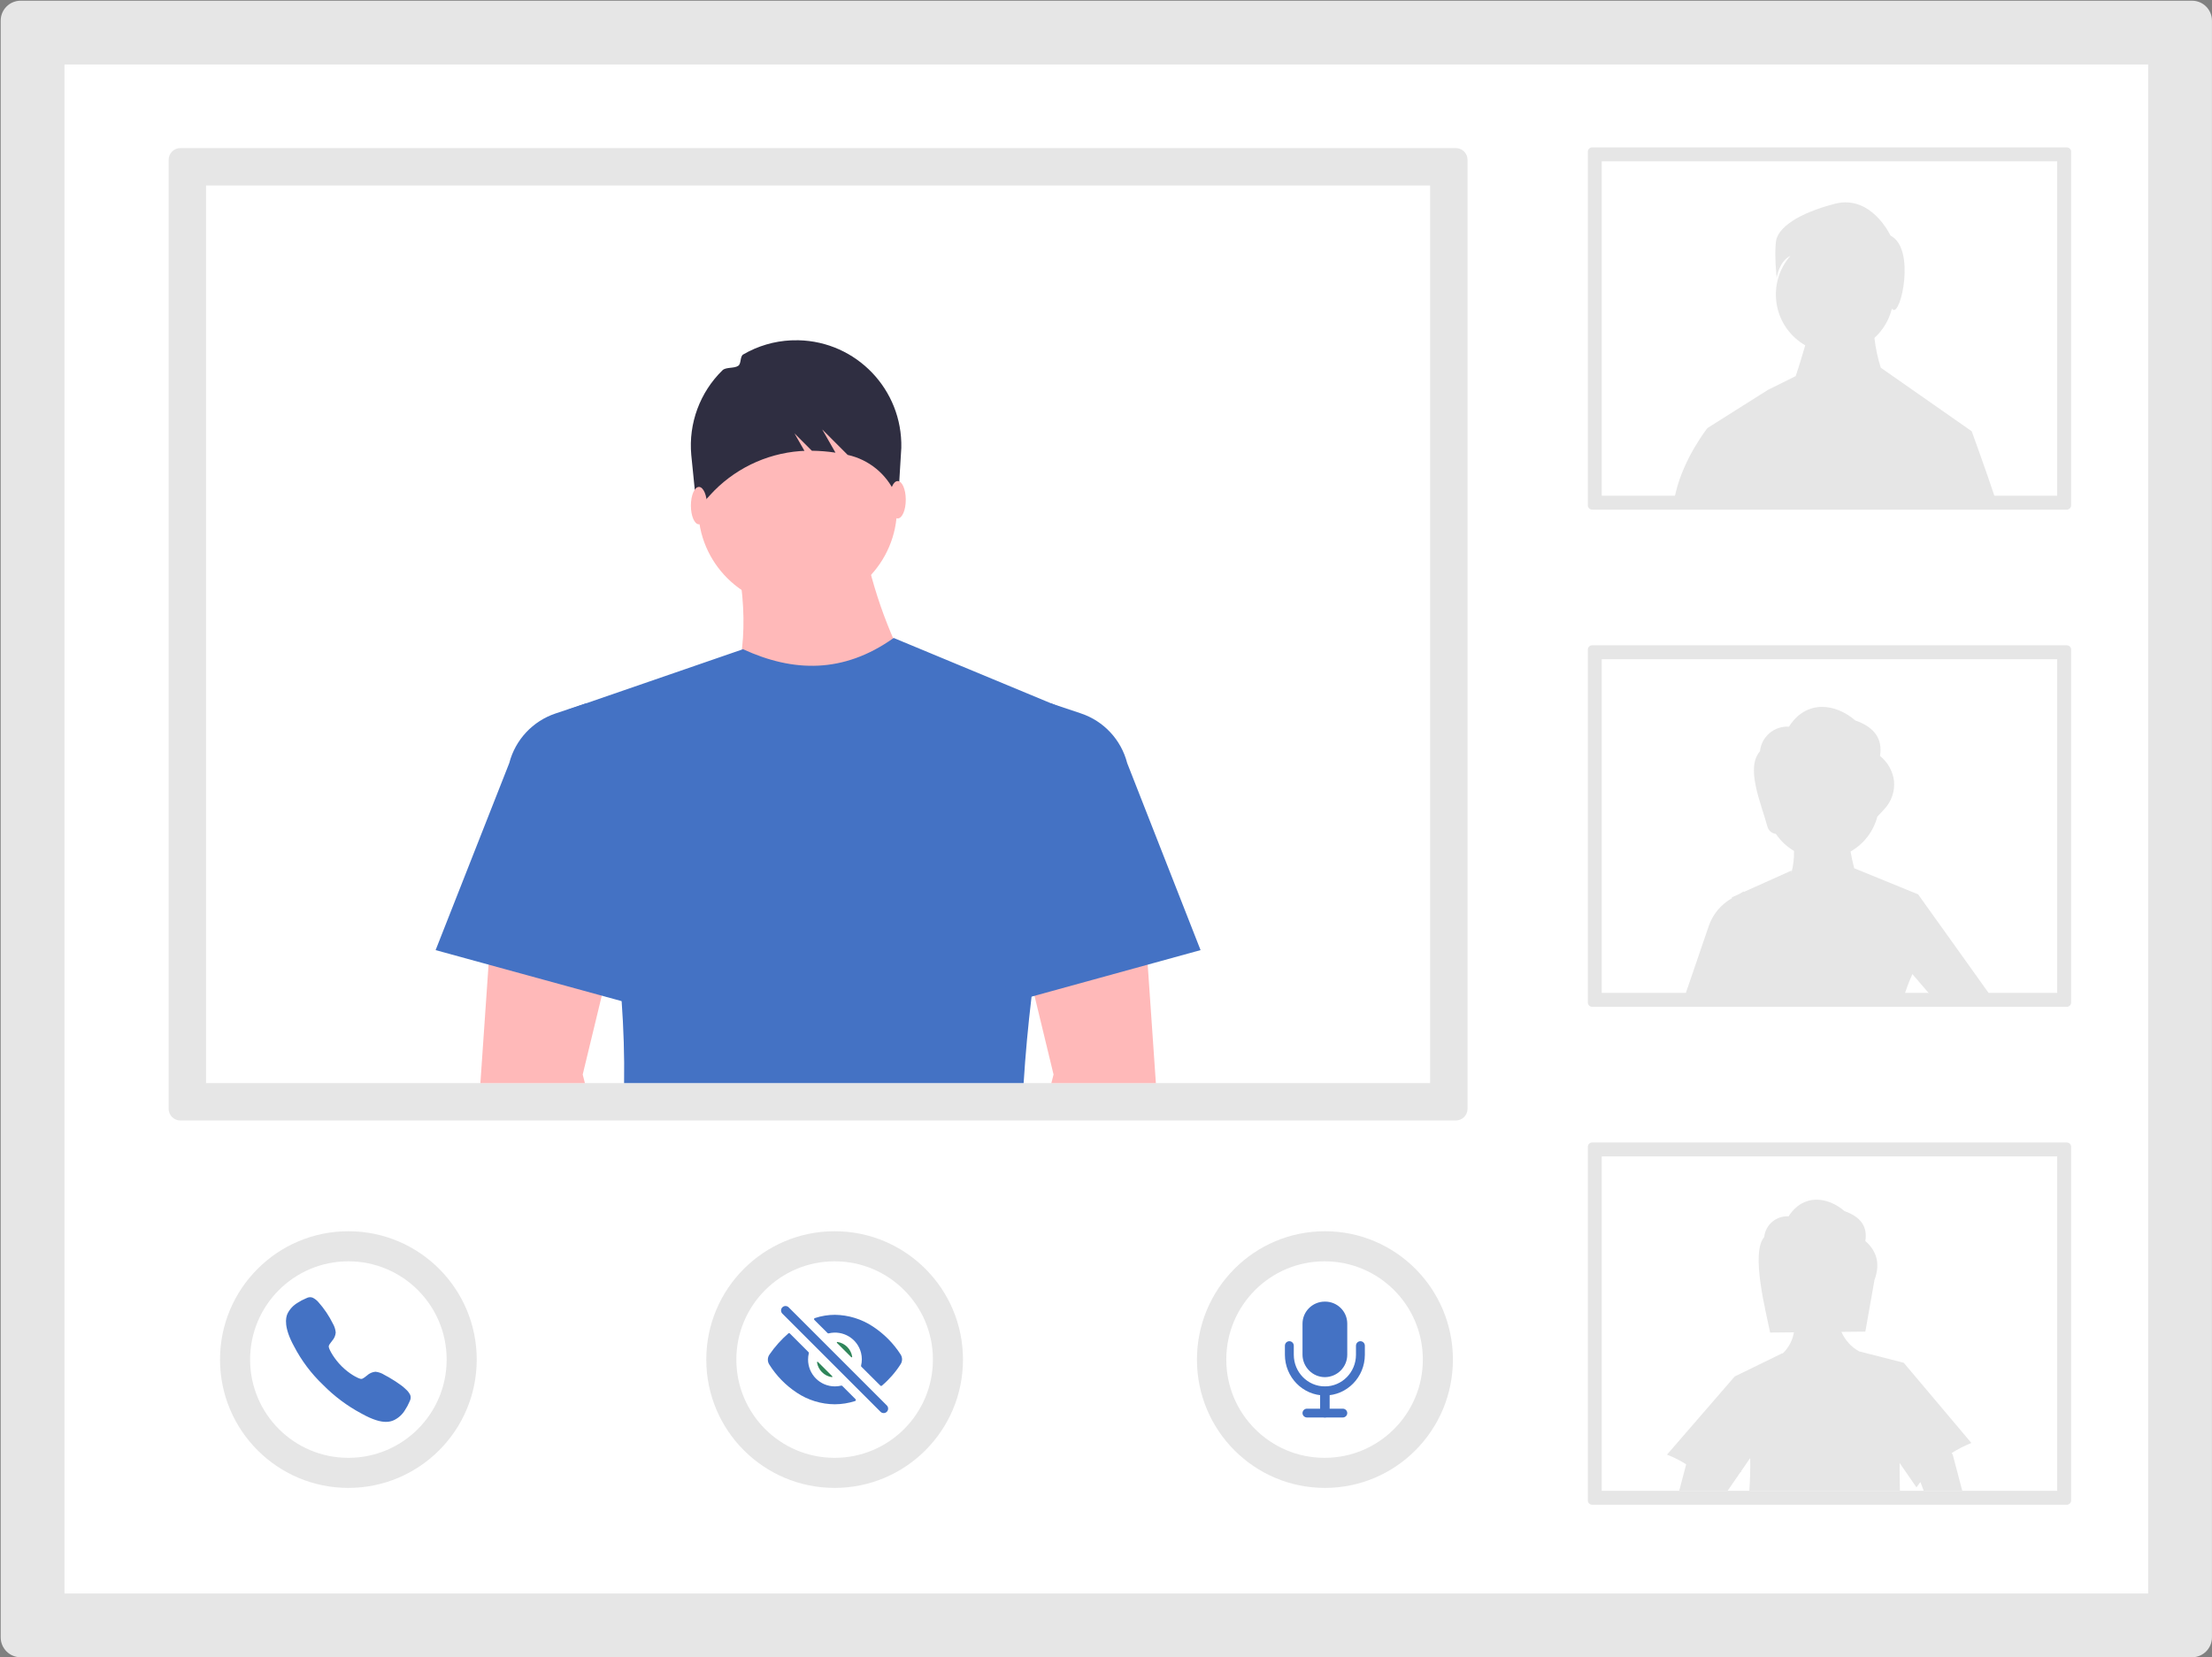 <svg width="3016" height="2260" xmlns="http://www.w3.org/2000/svg" xmlns:xlink="http://www.w3.org/1999/xlink" overflow="hidden"><rect width="100%" height="100%" fill="#808080" stroke="none"/><defs><clipPath id="clip0"><rect x="692" y="107" width="3016" height="2260"/></clipPath></defs><g clip-path="url(#clip0)" transform="translate(-692 -107)"><path d="M720.103 107.956C705.111 107.977 692.959 120.128 692.942 135.126L692.942 2339.79C692.959 2354.78 705.111 2366.94 720.103 2366.96L3680.78 2366.96C3695.77 2366.94 3707.91 2354.78 3707.94 2339.79L3707.94 135.126C3707.91 120.128 3695.77 107.977 3680.78 107.956Z" fill="#E6E6E6" fill-rule="evenodd"/><path d="M779.942 194.956 779.942 2279.96 3620.94 2279.96 3620.94 194.956Z" fill="#FFFFFF" fill-rule="evenodd"/><path d="M2862.88 307.956C2859.6 307.963 2856.95 310.619 2856.94 313.9L2856.94 796.016C2856.95 799.294 2859.6 801.953 2862.88 801.956L3510.01 801.956C3513.28 801.953 3515.94 799.294 3515.94 796.016L3515.94 313.9C3515.94 310.619 3513.28 307.963 3510.01 307.956Z" fill="#E6E6E6" fill-rule="evenodd"/><path d="M2875.94 326.956 2875.94 782.956 3496.94 782.956 3496.94 326.956Z" fill="#FFFFFF" fill-rule="evenodd"/><path d="M2862.88 986.956C2859.6 986.96 2856.95 989.61 2856.94 992.885L2856.94 1474.03C2856.95 1477.3 2859.6 1479.95 2862.88 1479.96L3510.01 1479.96C3513.28 1479.95 3515.94 1477.3 3515.94 1474.03L3515.94 992.885C3515.94 989.61 3513.28 986.96 3510.01 986.956Z" fill="#E6E6E6" fill-rule="evenodd"/><path d="M2875.94 1005.96 2875.94 1460.96 3496.94 1460.96 3496.94 1005.96Z" fill="#FFFFFF" fill-rule="evenodd"/><path d="M2862.88 1664.96C2859.6 1664.96 2856.95 1667.62 2856.94 1670.9L2856.94 2153.01C2856.95 2156.29 2859.6 2158.95 2862.88 2158.96L3510.01 2158.96C3513.28 2158.95 3515.94 2156.29 3515.94 2153.01L3515.94 1670.9C3515.94 1667.62 3513.28 1664.96 3510.01 1664.96Z" fill="#E6E6E6" fill-rule="evenodd"/><path d="M2875.94 1683.96 2875.94 2139.96 3496.94 2139.96 3496.94 1683.96Z" fill="#FFFFFF" fill-rule="evenodd"/><path d="M3380.36 695.074 3256.45 608.465 3256.41 608.465 3256.4 608.479C3252.19 595.23 3249.28 581.599 3247.73 567.783 3259.36 557.196 3267.62 543.424 3271.47 528.181 3271.97 528.476 3272.45 528.8 3272.91 529.154 3283.76 537.828 3304.39 445.643 3269.65 428.288 3269.65 428.288 3243.6 371.891 3193.67 384.906 3143.74 397.921 3115.52 417.443 3113.35 436.966 3111.18 456.488 3114.44 485.772 3114.44 485.772 3114.44 485.772 3117.44 463.629 3133.23 455.8 3104.06 489.043 3107.38 539.624 3140.64 568.777 3144.58 572.227 3148.85 575.281 3153.38 577.898 3149.61 590.827 3144.58 607.584 3140.35 619.891L3140.34 619.891 3102.48 638.705 3020 690.761C3020 690.761 2987.45 731.949 2976.58 779.688 2975.74 783.444 2974.86 787.201 2973.94 790.956L3413.94 790.956C3399.27 746.652 3380.36 695.074 3380.36 695.074Z" fill="#E6E6E6" fill-rule="evenodd"/><path d="M3353.15 2088.42C3361.62 2083.01 3370.59 2078.43 3379.94 2074.75L3287.71 1965.36 3226.76 1949.77C3216.06 1943.77 3207.61 1934.44 3202.72 1923.2L3235.35 1922.88 3247.79 1852.52C3255.35 1832.06 3252.27 1814.13 3235.35 1799.34 3238.4 1780.4 3229.8 1766.46 3207 1758.59 3184.32 1738.93 3150.8 1734.22 3130.68 1765.7 3113.81 1764.7 3099.14 1777.15 3097.41 1793.95 3078.93 1815.41 3099.45 1894.16 3105.53 1924.16L3137.96 1923.84C3136.09 1934.94 3130.64 1945.13 3122.45 1952.85L3122.01 1952.41 3057.17 1984.09 2964.94 2090.61C2974.04 2094.17 2982.79 2098.59 2991.06 2103.8L2981.54 2139.96 3047.53 2139.96 3065.09 2114.47 3065.97 2114.47C3065.97 2114.03 3066.01 2113.59 3066.01 2113.15L3078.33 2095.25C3078.61 2109.71 3078.21 2124.61 3077.21 2139.96L3282.47 2139.96C3282.15 2127.21 3282.07 2114.55 3282.07 2101.96L3305.03 2135.24C3306.75 2132.73 3308.59 2130.37 3310.43 2127.97L3314.95 2139.96 3367.5 2139.96 3354.9 2092.09C3354.55 2090.77 3353.95 2089.52 3353.15 2088.42Z" fill="#E6E6E6" fill-rule="evenodd"/><path d="M3307.3 1326.58 3220.14 1290.99C3218.06 1282.76 3216.3 1275.01 3215.18 1268.18 3233.26 1257.91 3246.42 1240.78 3251.66 1220.68L3260.86 1210.81C3270.75 1200.51 3275.7 1186.44 3274.46 1172.22 3272.86 1158.71 3266.01 1146.38 3255.38 1137.87 3258.94 1115.38 3248.74 1098.84 3221.7 1089.49 3194.82 1066.21 3155.02 1060.57 3131.18 1097.92 3111.15 1096.73 3093.73 1111.5 3091.66 1131.44 3072.06 1154.21 3092.26 1199.63 3101.9 1234.42 3103.41 1239.69 3107.93 1243.53 3113.38 1244.17 3119.79 1253.63 3128.22 1261.56 3138.06 1267.38 3138.31 1277.43 3137.13 1287.46 3134.54 1297.18L3134.62 1294.14 3069.62 1323.35 3069.58 1322.54 3063.3 1326.18 3053.34 1330.65C3053.42 1331.05 3053.5 1331.41 3053.58 1331.81L3052.66 1332.33C3038.66 1340.43 3027.94 1353.16 3022.34 1368.32L2988.94 1465.96 3287.98 1465.96C3291.02 1455.78 3294.77 1445.82 3299.18 1436.16L3299.26 1435.08 3325.82 1465.96 3406.94 1465.96Z" fill="#E6E6E6" fill-rule="evenodd"/><path d="M2005 1961C2005 2057.65 1926.65 2136 1830 2136 1733.35 2136 1655 2057.65 1655 1961 1655 1864.35 1733.35 1786 1830 1786 1926.65 1786 2005 1864.35 2005 1961Z" fill="#E6E6E6" fill-rule="evenodd"/><path d="M1964 1961C1964 2035.01 1904.01 2095 1830 2095 1755.99 2095 1696 2035.01 1696 1961 1696 1886.99 1755.99 1827 1830 1827 1904.01 1827 1964 1886.99 1964 1961Z" fill="#FFFFFF" fill-rule="evenodd"/><path d="M1896.86 2033.96C1895.24 2033.96 1893.69 2033.32 1892.55 2032.17L1758.62 1898.24C1756.3 1895.8 1756.4 1891.94 1758.84 1889.63 1761.19 1887.4 1764.88 1887.4 1767.22 1889.63L1901.16 2023.56C1903.54 2025.94 1903.53 2029.8 1901.16 2032.17 1900.02 2033.32 1898.47 2033.96 1896.86 2033.96Z" fill="#4472C4" fill-rule="evenodd"/><path d="M1826.72 1983.67 1807.22 1964.18C1806.93 1963.88 1806.45 1963.88 1806.16 1964.18 1806 1964.35 1805.92 1964.58 1805.95 1964.81 1807.56 1975.19 1815.71 1983.34 1826.09 1984.95 1826.5 1985 1826.88 1984.72 1826.94 1984.31 1826.97 1984.07 1826.89 1983.84 1826.72 1983.67Z" fill="#2F855A" fill-rule="evenodd"/><path d="M1833.16 1938.24 1852.66 1957.73C1852.95 1958.03 1853.43 1958.03 1853.72 1957.74 1853.89 1957.57 1853.97 1957.33 1853.94 1957.1 1852.33 1946.72 1844.18 1938.57 1833.81 1936.97 1833.4 1936.9 1833.01 1937.19 1832.95 1937.6 1832.91 1937.83 1832.99 1938.07 1833.16 1938.24Z" fill="#2F855A" fill-rule="evenodd"/><path d="M1920.02 1967.24C1922.6 1963.21 1922.58 1958.06 1919.98 1954.05 1910.2 1938.84 1897.31 1925.84 1882.16 1915.92 1866.79 1905.74 1848.8 1900.2 1830.35 1899.96 1821.05 1899.97 1811.81 1901.48 1802.99 1904.43 1802.19 1904.69 1801.75 1905.55 1802.02 1906.35 1802.1 1906.57 1802.22 1906.78 1802.39 1906.94L1820.39 1924.86C1820.77 1925.24 1821.33 1925.4 1821.85 1925.26 1841.48 1920.5 1861.27 1932.48 1866.05 1952.03 1867.44 1957.69 1867.44 1963.6 1866.05 1969.27 1865.92 1969.79 1866.07 1970.34 1866.45 1970.71L1892.34 1996.51C1892.9 1997.07 1893.79 1997.11 1894.4 1996.6 1904.37 1988.14 1913 1978.25 1920.02 1967.24Z" fill="#4472C4" fill-rule="evenodd"/><path d="M1830.34 1997.56C1810.15 1997.56 1793.78 1981.18 1793.78 1960.97 1793.78 1958.07 1794.12 1955.17 1794.81 1952.35 1794.94 1951.82 1794.79 1951.27 1794.41 1950.89L1768.95 1925.41C1768.39 1924.84 1767.5 1924.8 1766.89 1925.32 1757.11 1933.8 1748.45 1943.5 1741.12 1954.18 1738.31 1958.23 1738.21 1963.58 1740.88 1967.72 1750.49 1983.03 1763.25 1996.11 1778.31 2006.09 1793.68 2016.35 1811.73 2021.87 1830.22 2021.96 1839.61 2021.93 1848.94 2020.44 1857.88 2017.55 1858.68 2017.3 1859.13 2016.44 1858.87 2015.64 1858.79 2015.41 1858.67 2015.19 1858.49 2015.02L1840.42 1996.93C1840.04 1996.55 1839.49 1996.4 1838.97 1996.53 1836.14 1997.22 1833.25 1997.56 1830.34 1997.56Z" fill="#4472C4" fill-rule="evenodd"/><path d="M1342 1961C1342 2057.65 1263.65 2136 1167 2136 1070.35 2136 992 2057.65 992 1961 992 1864.35 1070.35 1786 1167 1786 1263.65 1786 1342 1864.35 1342 1961Z" fill="#E6E6E6" fill-rule="evenodd"/><path d="M1301 1961C1301 2035.01 1241.01 2095 1167 2095 1092.99 2095 1033 2035.01 1033 1961 1033 1886.99 1092.99 1827 1167 1827 1241.01 1827 1301 1886.99 1301 1961Z" fill="#FFFFFF" fill-rule="evenodd"/><path d="M1218.19 2045.96C1210.78 2045.96 1200.38 2043.28 1184.79 2034.57 1165.41 2024.22 1147.72 2010.99 1132.32 1995.33 1116.37 1980.15 1103.06 1962.42 1092.91 1942.89 1078.93 1917.45 1081.31 1904.13 1083.98 1898.43 1087.05 1892.2 1091.89 1887.01 1097.89 1883.5 1101.33 1881.25 1104.97 1879.32 1108.76 1877.73 1109.14 1877.57 1109.5 1877.41 1109.81 1877.27 1112.35 1875.84 1115.39 1875.56 1118.14 1876.52 1121.18 1877.97 1123.87 1880.04 1126.07 1882.59 1133.96 1891.45 1140.62 1901.33 1145.87 1911.98 1148.02 1915.66 1149.35 1919.77 1149.75 1924.02 1149.43 1928.22 1147.73 1932.2 1144.91 1935.33 1144.41 1936.01 1143.92 1936.66 1143.44 1937.29 1140.55 1941.08 1139.92 1942.18 1140.33 1944.14 1141.18 1948.08 1147.49 1959.79 1157.87 1970.14 1168.24 1980.49 1179.63 1986.41 1183.58 1987.25 1185.62 1987.69 1186.74 1987.02 1190.66 1984.03 1191.22 1983.61 1191.8 1983.16 1192.4 1982.72 1195.54 1979.76 1199.59 1977.95 1203.89 1977.58L1203.91 1977.58C1208.22 1978.02 1212.37 1979.47 1216.01 1981.82 1222.84 1985.27 1238.45 1994.57 1245.29 2001.48 1247.85 2003.66 1249.92 2006.35 1251.39 2009.37 1252.34 2012.14 1252.06 2015.18 1250.63 2017.72 1250.49 2018.04 1250.33 2018.39 1250.17 2018.77 1248.57 2022.56 1246.63 2026.19 1244.36 2029.62 1240.84 2035.61 1235.65 2040.43 1229.41 2043.5 1225.91 2045.16 1222.07 2046 1218.19 2045.96Z" fill="#4472C4" fill-rule="evenodd"/><path d="M2673 1961C2673 2057.65 2594.87 2136 2498.5 2136 2402.13 2136 2324 2057.65 2324 1961 2324 1864.35 2402.13 1786 2498.5 1786 2594.87 1786 2673 1864.35 2673 1961Z" fill="#E6E6E6" fill-rule="evenodd"/><path d="M2632 1961C2632 2035.01 2572.01 2095 2498 2095 2423.99 2095 2364 2035.01 2364 1961 2364 1886.99 2423.99 1827 2498 1827 2572.01 1827 2632 1886.99 2632 1961Z" fill="#FFFFFF" fill-rule="evenodd"/><path d="M2522.84 2039.96 2474.04 2039.96C2470.67 2039.96 2467.94 2037.27 2467.94 2033.96 2467.94 2030.64 2470.67 2027.96 2474.04 2027.96L2522.84 2027.96C2526.21 2027.96 2528.94 2030.64 2528.94 2033.96 2528.94 2037.27 2526.21 2039.96 2522.84 2039.96Z" fill="#4472C4" fill-rule="evenodd"/><path d="M2498.44 2009.96C2468.36 2009.92 2443.98 1985.09 2443.94 1954.46L2443.94 1942.12C2443.94 1938.72 2446.65 1935.96 2450 1935.96 2453.34 1935.96 2456.05 1938.72 2456.05 1942.12L2456.05 1954.46C2456.07 1978.3 2475.07 1997.6 2498.48 1997.58 2521.86 1997.56 2540.81 1978.27 2540.83 1954.46L2540.83 1942.12C2540.83 1938.72 2543.54 1935.96 2546.89 1935.96 2550.23 1935.96 2552.94 1938.72 2552.94 1942.12L2552.94 1954.46C2552.91 1985.09 2528.53 2009.92 2498.44 2009.96Z" fill="#4472C4" fill-rule="evenodd"/><path d="M2498.44 2039.96C2494.84 2039.96 2491.94 2037.27 2491.94 2033.96 2491.94 2033.96 2491.94 2033.96 2491.94 2033.96L2491.94 2003.96C2491.94 2000.64 2494.84 1997.96 2498.44 1997.96 2502.03 1997.96 2504.94 2000.64 2504.94 2003.96L2504.94 2033.96C2504.94 2037.27 2502.03 2039.95 2498.44 2039.96 2498.44 2039.96 2498.44 2039.96 2498.44 2039.96Z" fill="#4472C4" fill-rule="evenodd"/><path d="M2498.44 1984.96C2490.31 1984.94 2482.53 1981.65 2476.88 1975.83 2471.16 1970.1 2467.95 1962.36 2467.94 1954.29L2467.94 1912.25C2467.88 1895.59 2481.42 1882.02 2498.2 1881.96 2498.28 1881.96 2498.36 1881.96 2498.44 1881.96 2515.1 1881.78 2528.76 1895.05 2528.94 1911.6 2528.94 1911.82 2528.94 1912.04 2528.94 1912.25L2528.94 1954.29C2529.03 1971.11 2515.38 1984.83 2498.44 1984.96Z" fill="#4472C4" fill-rule="evenodd"/><path d="M937.896 308.956C929.089 308.966 921.952 316.1 921.942 324.903L921.942 1619.01C921.952 1627.81 929.089 1634.95 937.896 1634.96L2676.99 1634.96C2685.79 1634.95 2692.93 1627.81 2692.94 1619.01L2692.94 324.903C2692.93 316.1 2685.79 308.966 2676.99 308.956Z" fill="#E6E6E6" fill-rule="evenodd"/><path d="M972.942 359.956 972.942 1583.96 2641.94 1583.96 2641.94 359.956Z" fill="#FFFFFF" fill-rule="evenodd"/><path d="M2125.49 1584 2128.49 1572.28 2102.45 1464.64 2099.91 1454.07 2098 1446.18 2101.05 1445.15 2254.88 1394 2256.85 1422.41 2268 1584 2125.49 1584Z" fill="#FFB9B9" fill-rule="evenodd"/><path d="M1512.54 1464.64 1486.51 1572.28 1489.51 1584 1347 1584 1358.15 1422.41 1360.12 1394 1517 1446.18 1512.54 1464.64Z" fill="#FFB9B9" fill-rule="evenodd"/><path d="M1935.94 1030.77 1687.94 1056.96C1713.99 989.672 1709.17 912.454 1687.94 829.957L1866.33 829.957C1878.05 900.358 1901.59 968.259 1935.94 1030.77Z" fill="#FFB9B9" fill-rule="evenodd"/><path d="M1915 800C1915 874.558 1854.33 935 1779.5 935 1704.67 935 1644 874.558 1644 800 1644 725.442 1704.67 665 1779.5 665 1854.33 665 1915 725.442 1915 800Z" fill="#FFB9B9" fill-rule="evenodd"/><path d="M2167.94 1083.88C2139.37 1209.99 2115.85 1329.88 2101.13 1444.74 2100.73 1447.74 2100.35 1450.72 2100 1453.69 2099.51 1457.58 2099.02 1461.47 2098.59 1465.36 2093.77 1505.49 2090.14 1545.02 2087.68 1583.96L1542.93 1583.96C1543.5 1547.24 1542.28 1509.68 1539.55 1471.6 1530.15 1341.01 1502.58 1204.45 1464.94 1075.15L1465.21 1075.04 1703.36 992.899 1705.09 992.302C1773.75 1023.94 1842.09 1025.4 1909.91 977.389 1910.12 977.252 1910.31 977.09 1910.53 976.956L2132.52 1069.18 2132.6 1069.21Z" fill="#4472C4" fill-rule="evenodd"/><path d="M2328.94 1402.63 2058.94 1476.96 2124.27 1065.96 2165.93 1079.9C2196.98 1090.29 2220.67 1115.76 2228.88 1147.57Z" fill="#4472C4" fill-rule="evenodd"/><path d="M1285.94 1402.63 1556.94 1476.96 1491.38 1065.96 1449.55 1079.9C1418.4 1090.29 1394.61 1115.76 1386.37 1147.57Z" fill="#4472C4" fill-rule="evenodd"/><path d="M1770.62 571.117 1770.62 571.117C1747.64 572.175 1725.26 578.77 1705.37 590.34 1700.8 593.004 1702.91 602.607 1698.68 605.737 1693.36 609.682 1681.8 607.289 1677.09 611.907 1646.28 642.005 1630.64 684.384 1634.52 727.295L1642.03 801.956 1659.73 782.583C1691.48 747.366 1735.55 725.72 1782.81 722.129 1784.82 721.991 1786.83 721.885 1788.85 721.806L1775.22 697.956 1798.9 721.641C1809.7 721.761 1820.47 722.637 1831.15 724.267L1813.04 692.552 1847.79 727.326 1847.79 727.33C1876.62 733.671 1900.72 753.34 1912.72 780.317L1916.58 788.876 1920.91 717.648C1922.63 638.373 1859.8 572.714 1780.57 570.991 1777.25 570.918 1773.94 570.96 1770.62 571.117Z" fill="#2F2E41" fill-rule="evenodd"/><path d="M1656 796.5C1656 810.583 1651.08 822 1645 822 1638.92 822 1634 810.583 1634 796.5 1634 782.417 1638.92 771 1645 771 1651.08 771 1656 782.417 1656 796.5Z" fill="#FFB9B9" fill-rule="evenodd"/><path d="M1927 788.5C1927 802.583 1922.08 814 1916 814 1909.92 814 1905 802.583 1905 788.5 1905 774.417 1909.92 763 1916 763 1922.08 763 1927 774.417 1927 788.5Z" fill="#FFB9B9" fill-rule="evenodd"/></g></svg>